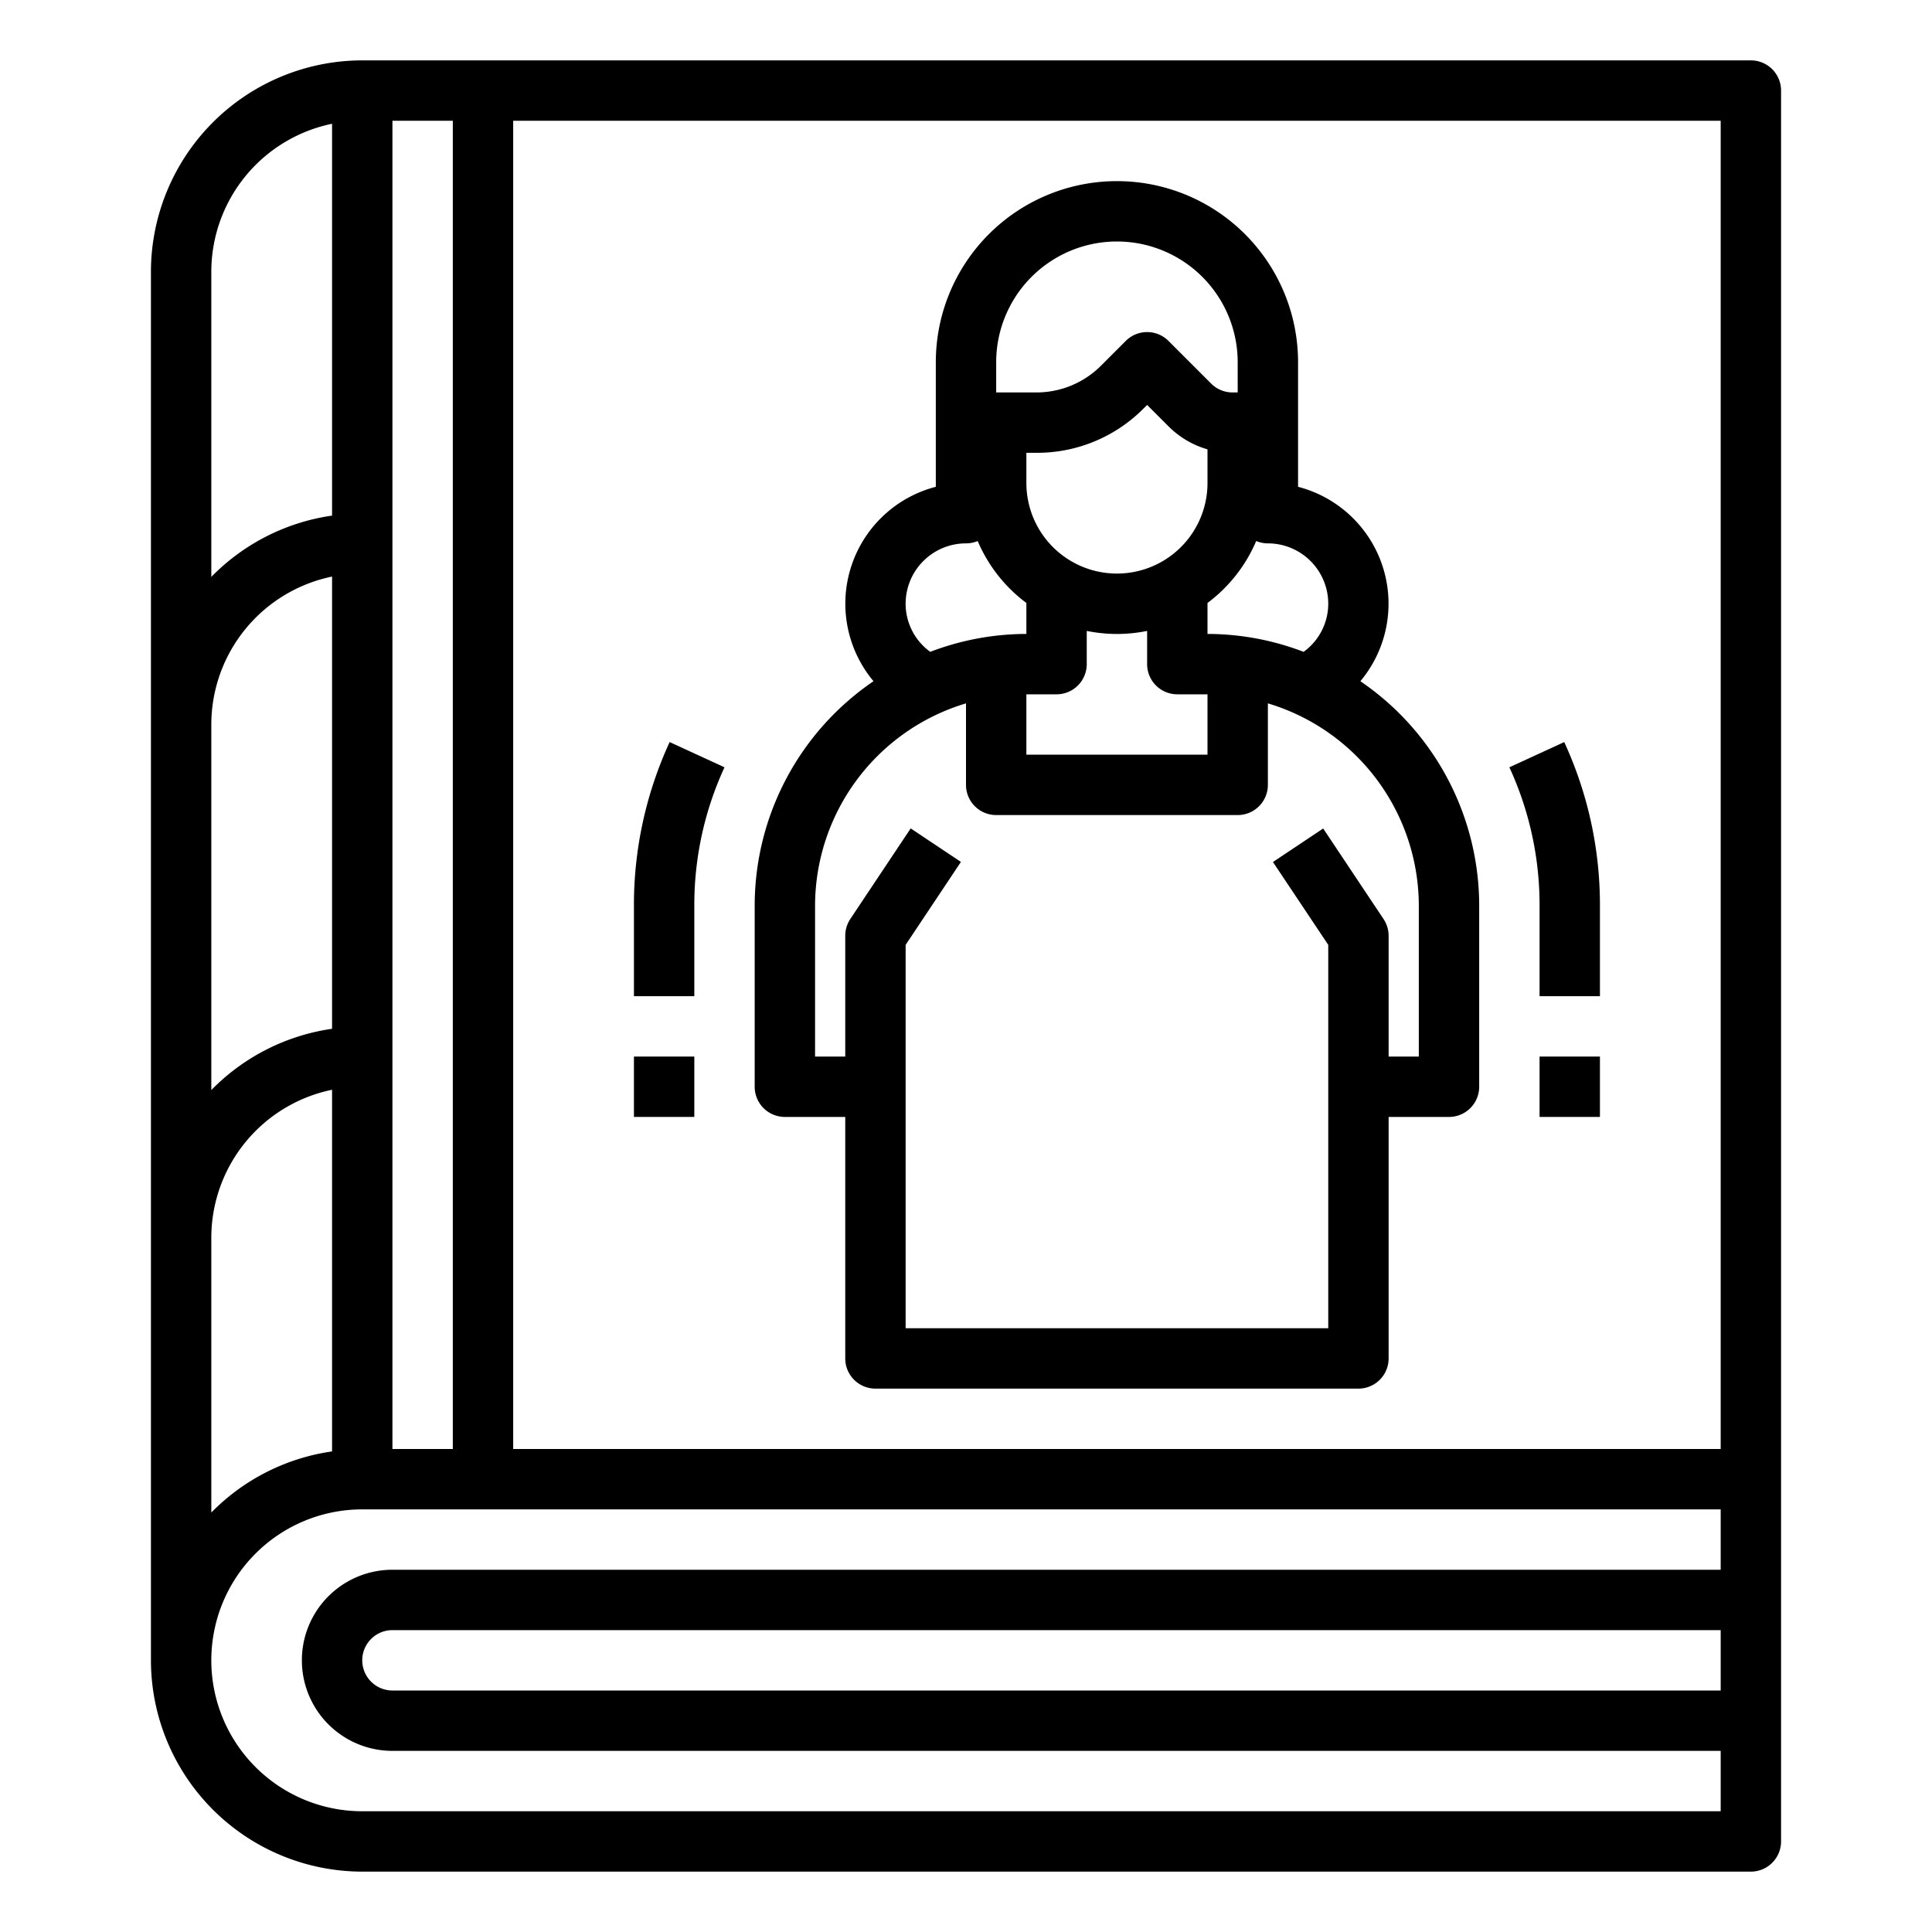 <svg xmlns="http://www.w3.org/2000/svg" viewBox="0 0 64 64" x="0px" y="0px"><g><path d="M26,37h2v8a1,1,0,0,0,1,1H45a1,1,0,0,0,1-1V37h2a1,1,0,0,0,1-1V30a9,9,0,0,0-3.936-7.434A4,4,0,0,0,43,16.126V12a6,6,0,1,0-12,0v4.126a4,4,0,0,0-2.064,6.44A9,9,0,0,0,25,30v6A1,1,0,0,0,26,37ZM44,20a1.968,1.968,0,0,1-.816,1.593A8.933,8.933,0,0,0,40,21V19.974a5,5,0,0,0,1.613-2.052A1,1,0,0,0,42,18,2,2,0,0,1,44,20ZM34,23h1a1,1,0,0,0,1-1V20.9a5,5,0,0,0,2,0V22a1,1,0,0,0,1,1h1v2H34Zm3-4a3,3,0,0,1-3-3V15h.343a4.966,4.966,0,0,0,3.535-1.464L38,13.414l.707.707A2.981,2.981,0,0,0,40,14.885V16A3,3,0,0,1,37,19Zm-4-7a4,4,0,0,1,8,0v1h-.171a1,1,0,0,1-.708-.293l-1.414-1.414a1,1,0,0,0-1.414,0l-.829.829A3.02,3.02,0,0,1,34.343,13H33Zm-3,8a2,2,0,0,1,2-2,1,1,0,0,0,.387-.078A5,5,0,0,0,34,19.974V21a8.933,8.933,0,0,0-3.184.593A1.968,1.968,0,0,1,30,20ZM27,30a7.009,7.009,0,0,1,5-6.7V26a1,1,0,0,0,1,1h8a1,1,0,0,0,1-1V23.3A7.009,7.009,0,0,1,47,30v5H46V31a1.006,1.006,0,0,0-.168-.555l-2-3-1.664,1.11L44,31.3V44H30V31.3l1.832-2.748-1.664-1.11-2,3A1.006,1.006,0,0,0,28,31v4H27Z"></path><path d="M51,33h2V30a12.874,12.874,0,0,0-1.183-5.418L50,25.418A10.878,10.878,0,0,1,51,30Z"></path><rect x="51" y="35" width="2" height="2"></rect><path d="M23,30a10.878,10.878,0,0,1,1-4.582l-1.817-.836A12.874,12.874,0,0,0,21,30v3h2Z"></path><rect x="21" y="35" width="2" height="2"></rect><path d="M58,2H12A7.008,7.008,0,0,0,5,9V55a7.008,7.008,0,0,0,7,7H58a1,1,0,0,0,1-1V3A1,1,0,0,0,58,2ZM57,48H17V4H57ZM13,4h2V48H13ZM7,9a5.009,5.009,0,0,1,4-4.9V17.08a6.98,6.98,0,0,0-4,2.03ZM7,24a5.009,5.009,0,0,1,4-4.9V34.08a6.98,6.98,0,0,0-4,2.03Zm4,12.1V48.08a6.988,6.988,0,0,0-4,2.025V41A5.009,5.009,0,0,1,11,36.1ZM12,60a5,5,0,0,1,0-10H57v2H13a3,3,0,0,0,0,6H57v2Zm45-6v2H13a1,1,0,0,1,0-2Z"></path></g></svg>